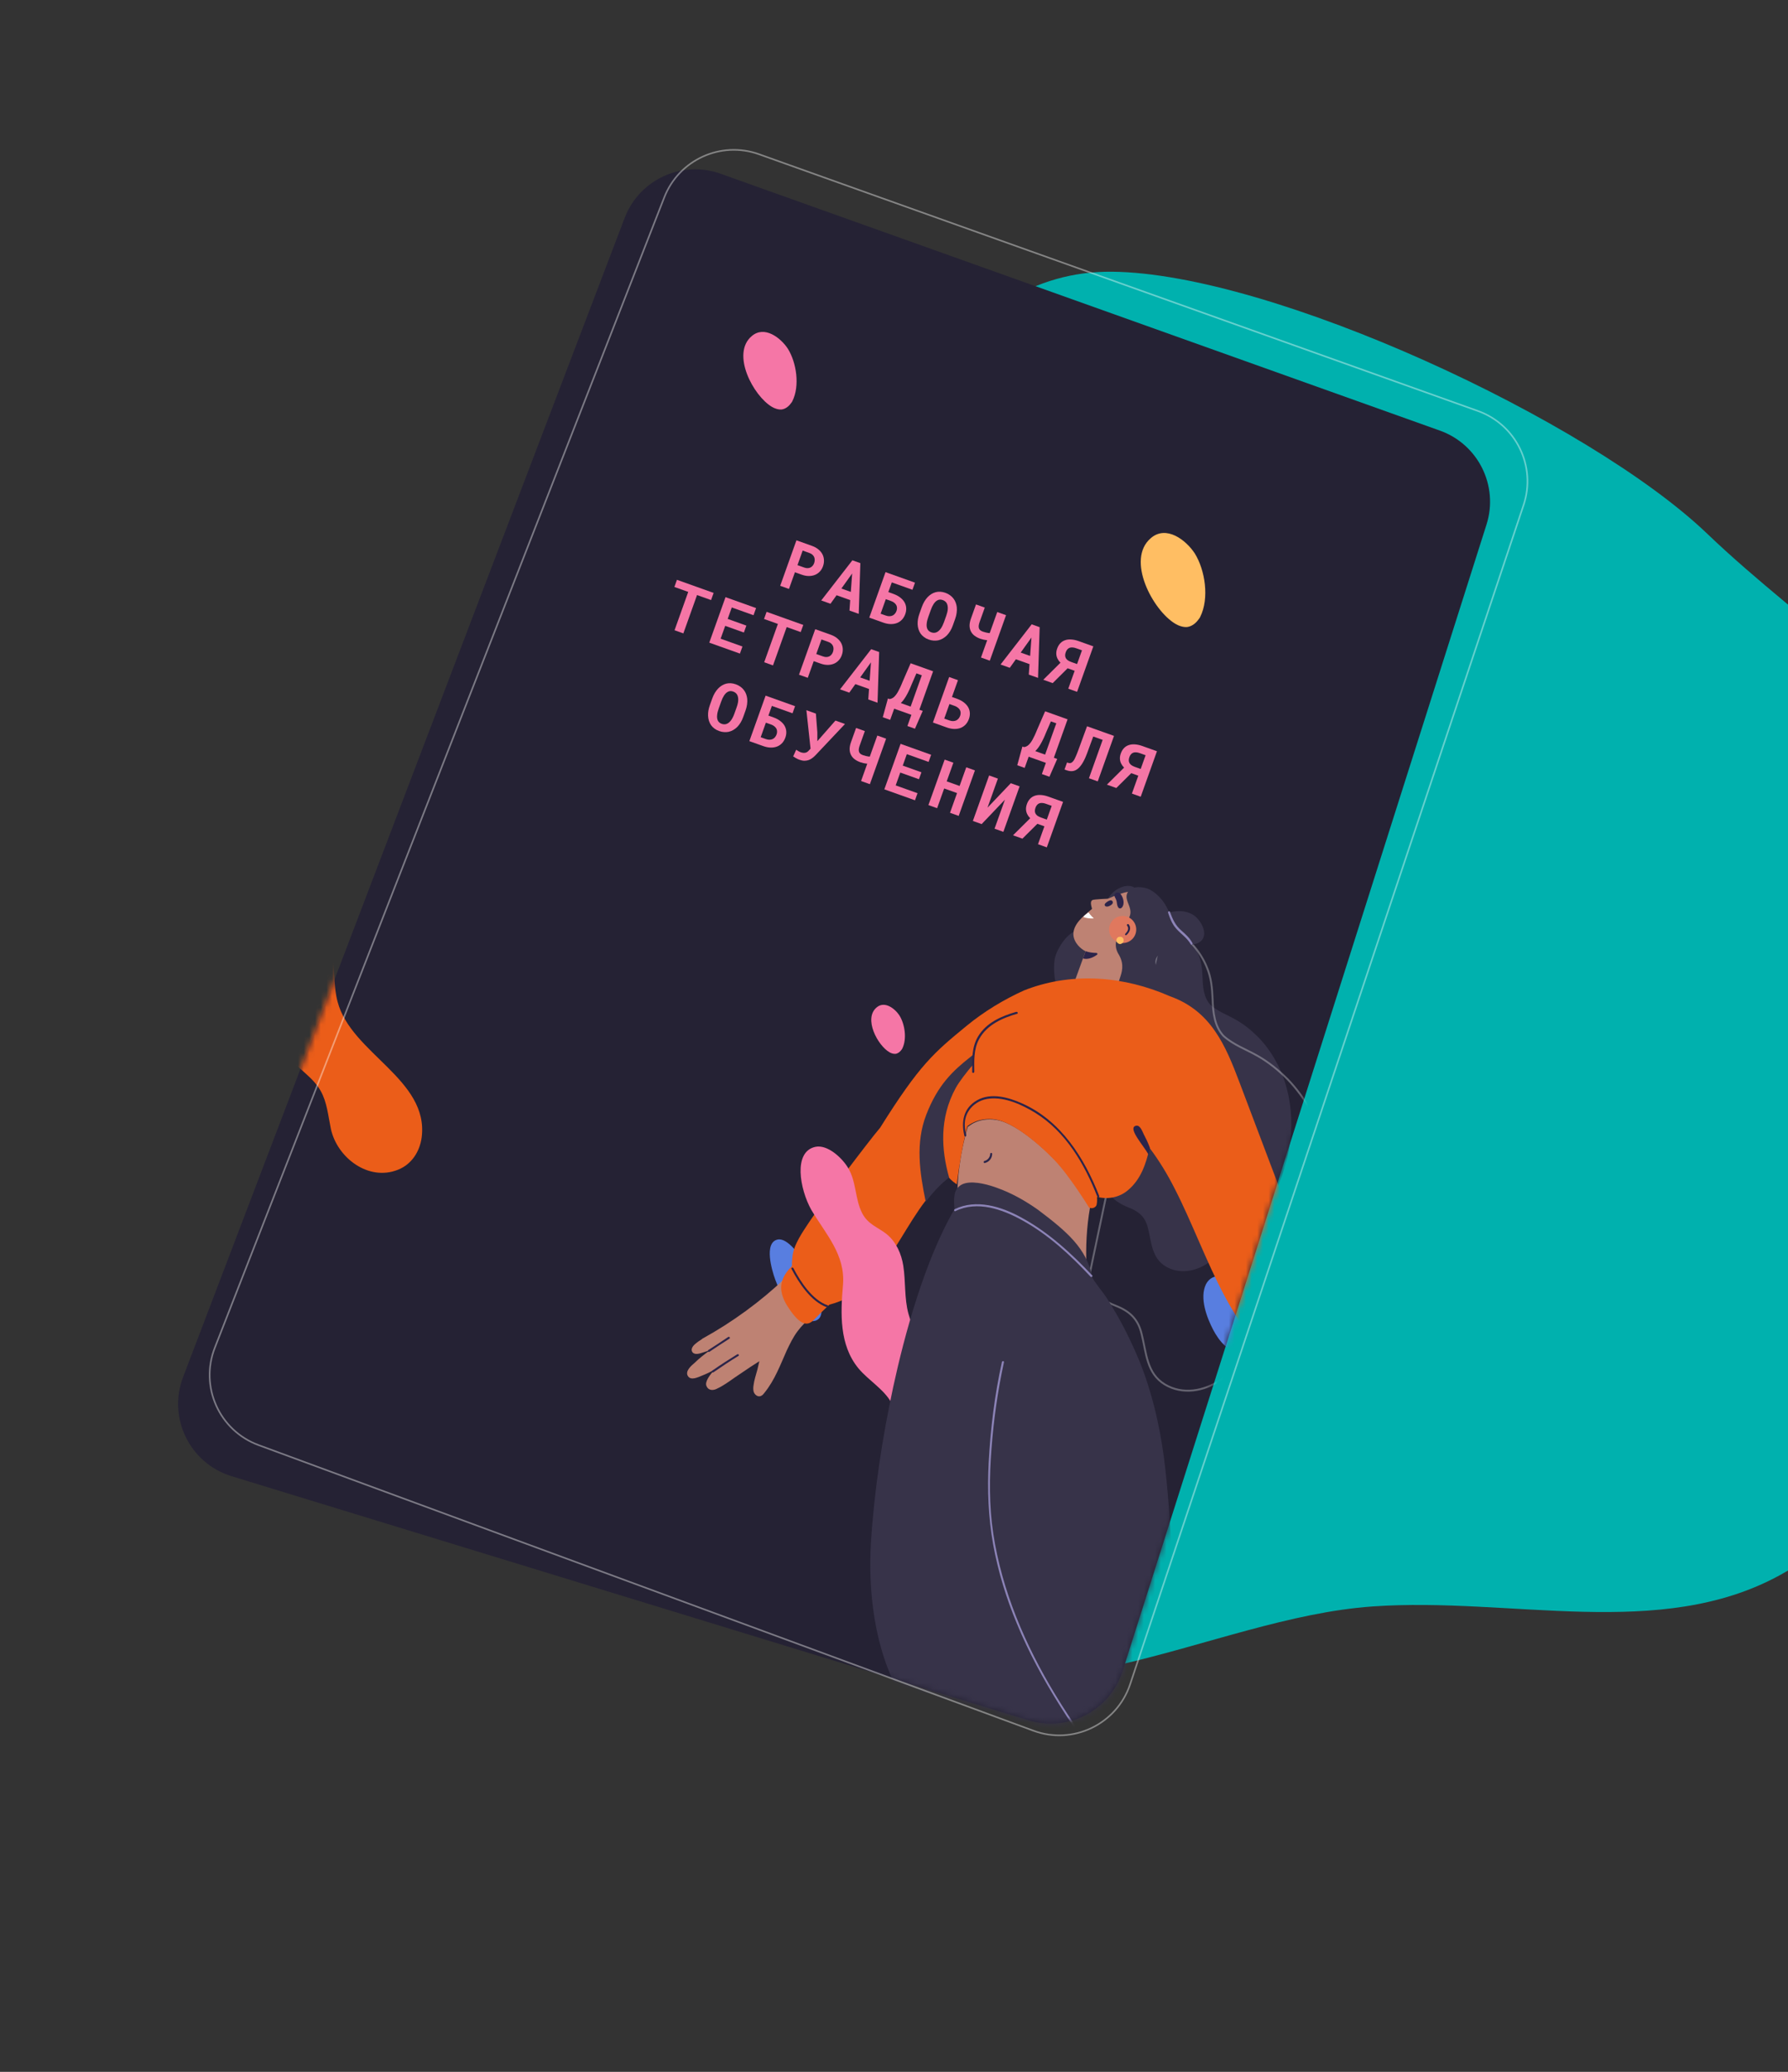 <svg width="315" height="365" viewBox="0 0 315 365" fill="none" xmlns="http://www.w3.org/2000/svg">
<rect x="0" y="0" width="315" height="365" fill="#333333" stroke="none"/>
<path fill-rule="evenodd" clip-rule="evenodd" d="M300.781 94.036C279.93 74.062 224.095 48.141 195.931 47.868C167.59 47.593 156.331 79.3 134.524 96.09C114.409 111.577 124.514 107.799 115.662 131.731C106.815 155.652 130.671 180.283 137.468 205.708C144.993 233.856 133.744 270.821 157.564 288.469C181.415 306.14 213.037 285.028 241.801 283.007C266.334 281.283 292.406 289.072 313.541 277.509C335.769 265.347 351.804 243.665 358.554 219.128C365.167 195.088 360.783 168.656 349.943 145.184C339.871 123.376 318.291 110.81 300.781 94.036Z" fill="#00B1AE"/>
<path d="M110.048 38.394C112.624 31.631 120.134 28.17 126.949 30.604L253.681 75.863C260.425 78.271 264.051 85.586 261.884 92.412L197.78 294.367C195.574 301.318 188.182 305.196 181.209 303.06L40.787 260.054C33.43 257.801 29.514 249.793 32.254 242.603L110.048 38.394Z" fill="#252234"/>
<mask id="mask0_3759_1724" style="mask-type:alpha" maskUnits="userSpaceOnUse" x="31" y="29" width="232" height="275">
<path d="M110.048 38.393C112.624 31.631 120.134 28.169 126.949 30.603L253.681 75.862C260.425 78.271 264.051 85.586 261.885 92.411L197.78 294.367C195.574 301.317 188.182 305.195 181.209 303.06L40.788 260.053C33.43 257.8 29.515 249.793 32.254 242.602L110.048 38.393Z" fill="#252234"/>
</mask>
<g mask="url(#mask0_3759_1724)">
<path d="M137.017 218.363C140.315 217.7 146.479 230.08 144.281 232.299C143.521 233.026 142.479 232.756 141.666 232.298C139.263 230.841 137.489 227.969 136.56 225.377C136.017 223.876 134.505 218.892 137.017 218.363Z" fill="#587EE0"/>
<path d="M217.671 226.135C219.841 228.236 220.835 231.436 220.705 234.406C220.814 235.748 220.446 237.045 219.038 237.726C216.674 238.886 214.682 236.074 213.74 234.284C212.6 232.107 211.296 228.657 212.459 226.239C213.614 224.042 216.201 224.715 217.671 226.135Z" fill="#587EE0"/>
<path d="M236.003 241.114C236.53 240.745 237.877 239.786 238.969 238.791C242.715 243.937 244.547 247.017 248.503 253.871C249.268 255.176 250.434 257.602 251.03 259.396C251.295 260.123 251.021 260.813 250.523 260.865C250.06 260.944 249.647 260.61 249.304 260.331C249.467 260.692 249.63 261.052 249.794 261.413C250.243 262.404 250.893 263.5 251.156 264.511C251.371 265.369 250.399 266.006 249.607 265.648C249.145 265.444 248.733 265.11 248.32 264.775C248.42 265.426 248.498 266.173 248.129 266.557C247.147 267.698 245.303 265.405 244.762 264.738C242.673 261.905 240.931 258.783 239.404 255.608C239.011 257.568 238.712 259.833 238.22 261.143C238.149 261.37 238.017 261.604 237.781 261.755C235.531 263.406 234.895 254.003 234.84 252.876C234.785 251.749 234.64 250.663 234.371 249.59C233.832 247.444 233.073 245.29 232.562 243.11C233.83 242.6 234.92 241.888 236.003 241.114Z" fill="#BE8273"/>
<path d="M122.396 236.839C122.799 236.483 123.209 236.188 123.653 235.921C123.681 235.887 123.681 235.887 123.709 235.853C129.063 232.903 133.973 229.307 138.41 225.1C138.466 225.031 138.59 225.018 138.687 225.04C138.777 224.999 138.839 224.992 138.97 225.041C141.268 226.563 141.331 229.577 143.046 231.537C143.074 231.502 143.136 231.496 143.164 231.462C143.4 231.311 143.722 231.686 143.424 231.843C143.396 231.878 143.334 231.884 143.306 231.919C143.326 232.105 143.096 232.318 142.952 232.144C141.981 232.781 141.215 233.584 140.525 234.506C139.723 235.565 139.155 236.756 138.588 237.948C138.027 239.202 137.528 240.45 136.932 241.676C136.287 243.033 135.567 244.272 134.62 245.441C134.48 245.613 134.341 245.785 134.161 245.867C133.571 246.243 132.918 245.713 132.763 245.132C132.696 244.793 132.691 244.447 132.749 244.095C132.866 243.107 133.183 242.225 133.431 241.287C133.538 240.804 133.673 240.286 133.779 239.803C132.718 240.48 131.656 241.157 130.6 241.897C129.185 242.8 127.767 243.986 126.235 244.681C125.576 245.001 124.754 244.961 124.449 244.144C124.15 243.388 125.091 242.158 125.912 241.285C125.198 241.675 124.449 242.036 123.694 242.335C123.028 242.593 121.718 243.296 121.184 242.408C120.651 241.52 121.839 240.547 122.388 240.08C123.216 239.27 124.147 238.544 125.084 237.88C124.627 238.022 124.198 238.13 123.866 238.259C123.318 238.442 122.439 238.754 122.007 238.233C121.644 237.767 121.993 237.196 122.396 236.839Z" fill="#BE8273"/>
<path d="M205.445 162.385C205.61 162.462 205.741 162.511 205.907 162.588C206.153 161.933 206.335 161.568 206.307 161.603C206.333 161.852 206.31 162.232 206.237 162.743C208.434 163.897 210.17 165.761 211.102 168.055C211.687 169.441 211.802 170.844 211.862 172.317C211.913 174.01 212.101 175.815 213.268 177.046C214.553 178.202 216.283 178.807 217.756 179.66C219.195 180.485 220.501 181.544 221.696 182.741C226.638 187.888 228.323 195.293 227.13 202.245C226.563 205.544 225.415 208.716 223.868 211.677C223.053 215.915 219.679 219.162 215.473 219.852C214.761 220.871 213.884 221.812 212.795 222.523C210.622 224.008 207.75 224.528 205.368 223.11C202.884 221.608 202.881 218.871 202.241 216.358C201.791 214.455 200.712 213.466 198.941 212.77C197.465 212.201 196.22 211.418 195.178 210.175C192.633 207.2 192.149 203.161 191.787 199.392C191.761 199.143 202.949 169.818 205.662 162.96C205.497 162.883 205.332 162.806 205.201 162.756C204.973 162.686 205.149 162.259 205.445 162.385Z" fill="#373349"/>
<path opacity="0.3" d="M191.491 226.725C188.082 222.742 187.43 217.335 186.942 212.29C186.907 211.957 201.864 172.715 205.491 163.537L205.49 163.537C205.269 163.434 205.048 163.331 204.872 163.265L191.491 226.725ZM206.171 162.59C206.11 162.741 206.044 162.911 205.973 163.099L205.91 163.267L205.747 163.191C205.639 163.141 205.543 163.099 205.443 163.057L205.442 163.056C205.344 163.015 205.244 162.972 205.132 162.92C205.073 162.895 205.032 162.901 205.003 162.913C204.97 162.927 204.94 162.956 204.92 162.994C204.899 163.034 204.897 163.068 204.901 163.086C204.903 163.096 204.905 163.101 204.922 163.106L204.922 163.106L204.931 163.109C205.112 163.177 205.338 163.283 205.555 163.384L205.561 163.387L205.703 163.453L205.645 163.599C203.832 168.186 199.187 180.29 194.999 191.29C192.905 196.789 190.925 202.012 189.471 205.881C188.745 207.816 188.149 209.411 187.737 210.533C187.53 211.095 187.37 211.537 187.262 211.844C187.208 211.997 187.167 212.116 187.14 212.198C187.135 212.214 187.131 212.229 187.126 212.242C187.12 212.262 187.115 212.278 187.112 212.291C187.111 212.293 187.111 212.295 187.11 212.297C187.598 217.342 188.253 222.685 191.617 226.617L191.618 226.618C192.993 228.258 194.636 229.291 196.591 230.047L196.592 230.048C197.792 230.519 198.769 231.095 199.525 231.884C200.281 232.674 200.806 233.67 201.114 234.967C201.287 235.644 201.425 236.334 201.562 237.014C201.596 237.184 201.63 237.354 201.665 237.522C201.838 238.37 202.021 239.198 202.281 239.981C202.797 241.545 203.611 242.925 205.23 243.904C208.349 245.762 212.121 245.092 214.993 243.13L214.993 243.13L214.996 243.128C216.432 242.191 217.591 240.949 218.534 239.6L218.574 239.542L218.643 239.531C224.206 238.62 228.665 234.33 229.74 228.728L229.745 228.704L229.756 228.682C231.818 224.733 233.345 220.505 234.1 216.108C235.684 206.848 233.43 196.991 226.854 190.143C225.262 188.549 223.524 187.141 221.613 186.044L221.612 186.044C220.971 185.673 220.298 185.339 219.616 185C219.252 184.82 218.885 184.638 218.519 184.448C217.474 183.907 216.45 183.309 215.573 182.521L215.573 182.521L215.564 182.512C213.953 180.813 213.701 178.335 213.632 176.072C213.551 174.104 213.396 172.251 212.624 170.426L212.624 170.424C211.39 167.391 209.092 164.924 206.183 163.394L206.079 163.34L206.096 163.224C206.129 162.99 206.154 162.779 206.171 162.59ZM187.107 212.31C187.106 212.314 187.106 212.313 187.107 212.309L187.107 212.31Z" stroke="white" stroke-width="0.332"/>
<path d="M189.116 164.184C189.983 163.748 190.91 163.588 191.859 163.332C192.53 163.136 193.354 162.892 193.828 162.308C194.274 161.758 194.32 160.998 194.408 160.328C194.752 158.499 195.903 156.869 197.724 156.238C198.722 155.851 200.538 156.07 200.177 157.429C200.308 157.479 200.349 157.569 200.271 157.734C197.859 162.044 196.315 166.547 195.24 171.315C194.657 173.861 193.515 180.398 189.486 178.271C186.228 176.598 185.428 172.246 185.773 169.221C185.949 167.598 187.563 164.976 189.116 164.184Z" fill="#373349"/>
<path d="M191.433 167.088L189.209 173.204C189.209 173.204 191.899 173.961 197.254 174.031L199.258 168.82L191.433 167.088Z" fill="#BE8273"/>
<path d="M205.212 166.184C206.22 165.292 207.289 162.57 205.46 160.118C203.843 157.896 200.994 156.212 197.502 157.426C193.977 158.612 193.066 159.525 191.189 161.136C189.716 162.391 188.329 164.172 189.601 166.116C191.059 168.323 193.961 168.397 195.695 168.436C197.429 168.475 201.444 169.566 205.212 166.184Z" fill="#BE8273"/>
<path d="M198.728 157.109C199.488 155.96 201.408 156.263 202.194 156.558C203.407 157.029 204.567 158.198 205.285 159.35C205.859 160.328 206.281 161.354 206.64 162.386C206.987 163.293 207.153 164.283 206.967 165.215C206.738 166.339 206.044 166.915 205.128 167.483C204.33 167.975 203.476 168.536 203.558 169.629C203.623 170.251 203.903 170.82 204.065 171.463C204.22 172.045 204.278 172.605 204.109 173.095C204.116 173.157 204.088 173.191 204.06 173.226C203.983 173.391 203.878 173.591 203.738 173.763C203.683 173.831 203.593 173.872 203.496 173.851C202.098 175.224 199.988 175.507 198.343 174.515C195.17 173.651 199.087 171.7 197.154 168.253C195.847 166.281 196.856 164.194 199.03 163.621C199.091 162.702 197.589 163.079 198.278 162.441C200.544 160.348 197.611 158.767 198.728 157.109Z" fill="#373349"/>
<path d="M195.236 158.323C195.236 158.323 192.886 158.411 192.491 158.547C192.103 158.744 192.114 159.152 192.418 160.253C192.756 161.382 195.236 158.323 195.236 158.323Z" fill="#BE8273"/>
<path d="M204.611 301.115C207.485 301.223 209.41 300.676 210.206 300.467C211.076 300.66 213.233 300.529 217.472 300.149C217.845 300.11 218.246 300.037 218.682 299.991C219.683 301.145 220.567 302.374 221.214 303.754C222.217 305.82 222.73 308.629 221.865 310.89C219.679 310.143 217.948 310.733 213.706 310.483C213.595 310.621 212.587 309.405 212.505 309.225C212.471 309.197 209.487 304.727 207.299 303.351C206.087 302.596 204.854 301.938 203.823 301.102C204.107 301.104 204.362 301.141 204.611 301.115Z" fill="#E0785E"/>
<path d="M213.858 311.632C213.858 311.632 217.78 312.134 218.036 310.975C218.69 308.201 215.908 301.445 213.265 299.928C212.197 299.347 207.878 299.263 207.878 299.263L213.858 311.632Z" fill="#373349"/>
<path d="M170.583 198.492C170.583 198.492 172.294 196.803 175.491 197.287C178.653 197.743 183.209 201.609 185.927 204.439C188.611 207.242 192.023 212.8 192.023 212.8C191.433 216.197 191.259 219.644 191.408 223.183C187.883 220.154 183.622 217.61 179.524 215.427C176.191 213.636 172.478 211.821 168.634 212.065C168.589 207.414 169.213 202.85 170.514 198.436L170.583 198.492Z" fill="#BE8273"/>
<path d="M174.794 203.275C174.782 204.062 174.253 204.715 173.485 204.89C173.27 204.944 173.231 204.57 173.446 204.517C173.999 204.396 174.445 203.846 174.449 203.279C174.457 203.058 174.803 203.054 174.794 203.275Z" fill="#2B244A"/>
<path d="M170.299 180.715C173.371 178.192 176.833 176.1 180.437 174.466C180.618 174.384 180.804 174.365 181.013 174.248C189.16 171.227 198.111 171.991 206.091 175.499C213.344 178.076 215.895 184.133 218.374 190.701C221.288 198.419 222.545 201.717 225.459 209.435C228.977 214.51 233.477 223.855 236.122 229.305C237.124 231.371 237.949 234.148 238.252 236.444C239.043 237.997 239.869 239.578 240.688 241.097C240.77 241.277 240.547 241.552 240.547 241.552C238.891 244.368 236.087 246.139 232.876 246.726C232.814 246.733 232.531 246.731 232.456 246.613C231.489 245.487 230.528 244.423 229.561 243.297C216.717 236.585 213.079 221.329 206.958 209.416C205.69 206.906 204.206 204.45 202.528 202.234C201.908 205.036 200.97 207.808 198.712 209.68C197.211 210.969 195.142 211.342 193.266 210.846C193.296 211.441 193.284 212.228 193.089 212.469C192.727 212.916 192.222 212.906 191.857 212.723C191.857 212.723 188.48 207.193 185.762 204.363C183.078 201.56 178.522 197.694 175.325 197.21C172.198 196.782 170.508 198.374 170.418 198.415C169.573 201.775 169.048 204.881 168.56 208.644C168.388 208.505 167.652 208.078 167.104 207.349C158.949 213.612 156.959 227.096 146.14 229.83C145.451 230.468 144.735 231.141 144.081 231.807C143.594 232.266 143.043 233.016 142.365 233.15C140.891 233.492 139.311 231.015 138.709 230.071C137.881 228.773 137.304 227.166 137.805 225.635C138.109 224.628 138.778 223.803 139.515 223.034C139.498 222.564 139.528 222.246 139.602 221.452C139.81 219.228 141.435 217.014 142.601 215.225C144.256 212.692 153.096 200.947 155.06 198.666C162.017 187.558 164.504 185.473 170.299 180.715Z" fill="#EB5D19"/>
<path d="M145.653 230.289C142.875 229.29 140.74 226.021 139.444 223.545C139.327 223.337 139.66 223.208 139.776 223.416C141.032 225.801 143.098 229.015 145.808 229.959C146.035 230.029 145.881 230.36 145.653 230.289Z" fill="#2B244A"/>
<path d="M143.65 202.038C145.789 201.586 148.354 203.986 149.382 205.702C150.899 208.17 150.602 211.234 151.904 213.75C152.923 215.705 154.608 216.164 156.189 217.4C157.895 218.789 158.802 220.888 159.134 222.972C159.577 225.785 159.293 228.71 160.052 231.469C162.42 240.514 176.158 245.125 174.855 255.345C174.513 257.857 173.088 260.08 170.675 261.041C165.44 263.119 159.96 258.889 158.861 253.848C158.381 251.551 158.194 249.143 157.053 247.134C155.675 244.681 153.033 243.215 151.233 241.058C147.838 236.932 148.082 231.374 148.511 226.383C148.963 221.014 145.473 217.427 142.9 213.086C140.916 209.491 139.687 202.891 143.65 202.038Z" fill="#F576A6"/>
<path d="M43.083 147.074C45.222 146.621 47.787 149.021 48.815 150.738C50.333 153.205 50.035 156.269 51.337 158.786C52.356 160.741 54.041 161.2 55.621 162.436C57.328 163.825 58.235 165.923 58.567 168.008C59.01 170.821 58.726 173.746 59.484 176.505C61.853 185.55 75.591 190.16 74.288 200.381C73.946 202.892 72.521 205.116 70.108 206.076C64.873 208.155 59.393 203.925 58.294 198.883C57.814 196.587 57.627 194.179 56.486 192.17C55.108 189.716 52.467 188.251 50.666 186.093C47.271 181.968 47.516 176.41 47.944 171.419C48.396 166.05 44.906 162.463 42.333 158.122C40.349 154.527 39.12 147.926 43.083 147.074Z" fill="#EB5D19"/>
<path d="M169.902 200.104C169.296 197.619 169.734 195.183 172.141 193.83C174.576 192.443 177.687 193.314 180.064 194.387C186.893 197.418 191.037 203.969 193.66 210.71C193.714 210.925 193.409 211.02 193.328 210.84C191.092 205.096 187.757 199.372 182.409 196.061C180.09 194.636 177.114 193.248 174.313 193.54C173.006 193.677 171.869 194.236 170.998 195.239C169.828 196.683 169.769 198.231 170.234 199.975C170.288 200.19 169.956 200.319 169.902 200.104Z" fill="#2B244A"/>
<path d="M199.955 198.381C200.794 197.979 201.207 199.226 201.486 199.794C201.882 200.571 202.196 201.167 202.59 202.227C202.462 202.807 202.496 202.835 202.334 203.387C201.48 201.84 198.818 198.94 199.955 198.381Z" fill="#2B244A"/>
<path d="M170.02 208.46C171.827 207.989 174.461 208.815 175.771 209.307C178.322 210.236 180.663 211.565 182.871 213.127C187.925 216.941 191.444 219.908 192.412 224.966C192.492 225.43 194.371 227.751 194.781 228.368C195.568 229.576 196.292 230.79 197.023 232.067C198.417 234.564 199.664 237.17 200.759 239.825C202.928 245.229 204.232 250.787 205.023 256.556C206.558 267.941 206.157 279.466 208.654 290.72C209.714 295.454 211.176 300.114 213.213 304.558C214.801 308.01 218.878 315.417 218.878 315.417C220.125 318.024 219.824 321.768 219.084 324.928C218.45 327.889 216.121 333.008 213.645 331.285C206.54 326.207 201.282 320.747 196.173 313.699C190.179 314.136 184.181 313.944 178.331 312.447C170.052 310.292 162.44 305.487 158.247 297.871C154.095 290.345 152.924 280.338 153.429 271.917C154.002 262.639 155.425 253.367 157.371 244.293C159.324 235.28 162.86 222.138 168.165 212.996C168.165 212.996 167.936 211.1 168.268 210.059C168.585 209.177 169.224 208.669 170.02 208.46Z" fill="#373349"/>
<path d="M216.629 311.657C214.436 307.828 212.693 303.794 211.041 299.719C210.925 299.511 211.292 299.41 211.373 299.59C213.054 303.631 214.762 307.636 216.955 311.466C217.037 311.646 216.773 311.831 216.629 311.657Z" fill="#8D84B8"/>
<path d="M207.171 160.537C208.229 160.426 209.32 160.627 210.194 161.165C211.57 161.997 213.189 164.848 211.267 166.024C209.845 166.864 208.108 166.196 206.92 165.062C206.389 164.803 205.853 164.481 205.427 164.022C204.864 163.452 204.076 162.528 204.523 161.694C204.999 160.827 206.362 160.621 207.171 160.537Z" fill="#373349"/>
<path d="M196.28 165.607C195.255 164.776 195.098 163.271 195.929 162.246C196.76 161.221 198.265 161.064 199.29 161.895C200.315 162.726 200.472 164.231 199.641 165.256C198.81 166.281 197.305 166.438 196.28 165.607Z" fill="#E0785E"/>
<path d="M198.271 164.486C198.64 164.102 198.962 163.565 198.564 163.072C198.42 162.898 198.712 162.679 198.856 162.852C199.329 163.464 199.027 164.187 198.54 164.647C198.345 164.888 198.07 164.665 198.271 164.486Z" fill="#2B244A"/>
<path d="M217.506 300.177C218.937 300.027 221.354 299.366 222.865 299.68C224.342 299.966 225.337 301.058 226.076 302.113C228.583 305.626 230.61 309.379 232.756 313.056C233.44 314.18 234.13 315.366 234.198 316.617C234.313 318.021 233.174 318.863 231.553 318.403C230.449 318.078 229.618 317.347 228.793 316.678C227.831 315.898 224.214 311.997 223.085 311.423C221.818 310.737 220.789 310.53 219.594 310.529C219.745 309.569 220.324 308.785 221.156 308.321C220.409 305.379 219.176 302.613 217.506 300.177Z" fill="#F5E3D9"/>
<path d="M170.996 186.179C171.371 185.857 171.371 185.857 171.691 185.603C171.408 186.514 171.643 186.646 171.478 187.482C170.273 188.897 168.998 190.541 168.389 191.642C165.43 197.048 165.856 202.634 167.207 207.433C165.665 208.632 164.307 210.095 163.094 211.732C162.016 206.528 161.255 201.353 163.189 196.369C165.22 191.124 167.856 188.646 170.996 186.179Z" fill="#373349"/>
<path d="M179.201 178.59C176.604 179.333 173.866 180.531 172.495 183.065C171.516 184.835 171.634 186.867 171.649 188.816C171.64 189.038 171.301 189.104 171.275 188.855C171.269 186.685 171.166 184.494 172.319 182.58C173.765 180.164 176.413 179.007 179.009 178.264C179.286 178.204 179.415 178.536 179.201 178.59Z" fill="#2B244A"/>
<path d="M238.362 236.59C235.986 239.449 233.301 242.057 229.755 243.34C229.54 243.394 229.411 243.061 229.625 243.007C233.11 241.731 235.767 239.157 238.052 236.339C238.226 236.195 238.501 236.418 238.362 236.59Z" fill="#2B244A"/>
<path d="M248.052 264.615C247.071 262.452 246.062 260.324 244.963 258.236C244.847 258.028 245.18 257.899 245.296 258.107C246.367 260.229 247.438 262.351 248.384 264.486C248.5 264.694 248.168 264.823 248.052 264.615Z" fill="#2B244A"/>
<path d="M249.218 260.718C248.364 259.171 247.538 257.59 246.685 256.043C246.568 255.835 246.86 255.616 246.976 255.824C247.83 257.371 248.656 258.952 249.509 260.499C249.625 260.707 249.334 260.926 249.218 260.718Z" fill="#2B244A"/>
<path d="M130.095 238.867C128.617 239.776 127.145 240.748 125.708 241.747C125.535 241.891 125.315 241.6 125.489 241.456C126.926 240.456 128.37 239.519 129.848 238.61C130.084 238.459 130.303 238.751 130.095 238.867Z" fill="#2B244A"/>
<path d="M128.519 235.822C127.339 236.575 126.131 237.361 124.986 238.142C124.777 238.258 124.593 237.994 124.766 237.85C125.946 237.098 127.154 236.311 128.299 235.531C128.507 235.415 128.699 235.741 128.519 235.822Z" fill="#2B244A"/>
<path d="M195.945 313.628C189.45 305.057 183.29 296.074 179.161 286.06C177.277 281.57 175.843 276.875 174.962 272.059C174.116 267.271 173.927 262.446 174.18 257.638C174.502 251.69 175.233 245.73 176.515 239.934C176.586 239.706 176.938 239.764 176.867 239.991C175.784 244.981 175.059 250.09 174.68 255.194C174.287 260.175 174.241 265.15 174.982 270.138C176.511 280.265 180.622 289.809 185.907 298.537C189.059 303.714 192.564 308.664 196.209 313.443C196.381 313.582 196.089 313.802 195.945 313.628Z" fill="#8D84B8"/>
<path d="M192.122 224.902C188.547 221.091 184.714 217.528 180.108 214.989C176.568 213.03 172.19 211.474 168.329 213.356C168.12 213.472 167.991 213.139 168.199 213.023C171.971 211.182 176.392 212.545 179.862 214.448C184.697 217.058 188.701 220.761 192.448 224.711C192.558 224.857 192.266 225.076 192.122 224.902Z" fill="#8D84B8"/>
<path d="M232.785 318.149C233.916 316.332 231.795 314.099 230.858 312.656C229.962 311.302 229.093 309.914 228.197 308.561C226.363 305.764 224.558 302.932 222.724 300.135C222.608 299.927 222.872 299.742 223.016 299.916C225.266 303.393 227.51 306.808 229.761 310.285C230.815 311.937 232.02 313.541 232.956 315.268C233.502 316.281 233.709 317.36 233.06 318.372C232.955 318.571 232.68 318.348 232.785 318.149Z" fill="#2B244A"/>
<path d="M223.769 302.008C223.097 302.204 222.264 301.756 221.699 301.469C220.997 301.071 220.475 300.591 220.12 299.904C220.004 299.696 220.337 299.567 220.453 299.775C220.732 300.343 221.186 300.768 221.723 301.089C222.191 301.355 223.093 301.859 223.64 301.676C223.855 301.622 223.984 301.954 223.769 302.008Z" fill="#2B244A"/>
<path d="M193.278 168.185C192.549 168.733 191.579 169.086 190.8 168.853L191.264 167.578C191.885 167.796 192.52 167.856 193.183 167.881C193.342 167.896 193.396 168.11 193.278 168.185Z" fill="#2B244A"/>
<path d="M196.522 157.371C196 157.803 196.668 158.173 196.753 158.982C196.831 159.729 197.063 160.146 197.458 160.01C197.881 159.84 198.142 159.026 197.761 158.091C197.386 157.218 196.931 157.076 196.522 157.371Z" fill="#2B244A"/>
<path d="M195.973 158.749C196.302 159.187 195.587 159.576 195.283 159.671C195.068 159.724 194.819 159.75 194.675 159.577C194.456 159.285 194.866 158.991 195.102 158.84C195.338 158.69 195.754 158.457 195.973 158.749Z" fill="#2B244A"/>
<path d="M191.251 161.13C191.425 160.986 191.599 160.842 191.745 160.733C191.964 161.024 192.252 161.372 192.705 161.796C191.986 161.84 191.379 161.746 190.855 161.549C190.96 161.349 191.105 161.24 191.251 161.13Z" fill="white"/>
<path d="M196.842 165.265C196.619 165.54 196.658 165.913 196.933 166.136C197.208 166.359 197.582 166.32 197.805 166.045C198.027 165.77 197.989 165.397 197.714 165.174C197.473 164.979 197.065 164.99 196.842 165.265Z" fill="#FFBE63"/>
<path d="M196.842 165.265C196.619 165.54 196.658 165.913 196.933 166.136C197.208 166.359 197.582 166.32 197.805 166.045C198.027 165.77 197.989 165.397 197.714 165.174C197.473 164.979 197.065 164.99 196.842 165.265Z" fill="#FFBE63"/>
<path d="M209.793 166.366C209.103 165.18 208.063 164.565 207.206 163.585C206.492 162.779 206.105 161.781 205.78 160.777C205.726 160.562 206.059 160.433 206.113 160.648C206.595 161.95 207.051 163.003 208.123 163.93C208.92 164.633 209.579 165.225 210.084 166.147C210.201 166.355 209.937 166.54 209.793 166.366Z" fill="#8D84B8"/>
<path d="M237.876 273.616C238.777 273.207 239.838 273.726 240.414 274.421C242.066 276.387 242.17 279.491 242.611 281.899C242.831 283.103 242.532 285.368 240.705 284.74C239.498 284.332 238.784 282.613 238.266 281.566C237.515 280.103 236.966 278.461 236.729 276.787C236.584 275.701 236.677 274.182 237.876 273.616Z" fill="#F576A6"/>
<path d="M158.807 184.954C158.547 185.322 158.182 185.596 157.769 185.654C157.414 185.69 156.992 185.551 156.686 185.366C154.611 184.153 152.101 179.452 154.43 177.485C155.841 176.272 157.646 177.657 158.455 178.888C159.416 180.43 159.81 183.027 158.956 184.729C158.938 184.77 158.902 184.851 158.807 184.954Z" fill="#F576A6"/>
<path d="M139.358 71.028C138.946 71.611 138.37 72.044 137.716 72.136C137.154 72.193 136.486 71.972 136.003 71.681C132.72 69.761 128.75 62.325 132.433 59.213C134.665 57.295 137.522 59.485 138.8 61.433C140.32 63.871 140.944 67.98 139.593 70.673C139.564 70.737 139.507 70.865 139.358 71.028Z" fill="#F576A6"/>
<path d="M211.156 109.116C210.656 109.822 209.958 110.347 209.165 110.459C208.484 110.528 207.674 110.26 207.089 109.907C203.108 107.579 198.295 98.563 202.76 94.791C205.467 92.465 208.93 95.121 210.48 97.482C212.323 100.439 213.079 105.42 211.441 108.685C211.406 108.762 211.337 108.917 211.156 109.116Z" fill="#FFBE63"/>
</g>
<path d="M268.421 88.954C270.687 82.163 267.107 74.807 260.365 72.399L133.708 27.167C127.007 24.774 119.618 28.142 117.028 34.769L37.84 237.444C35.16 244.305 38.634 252.03 45.545 254.578L182.069 304.899C189.037 307.468 196.749 303.764 199.1 296.718L268.421 88.954Z" stroke="white" stroke-opacity="0.4" stroke-width="0.285"/>
<path d="M140.046 100.814L141.24 101.241C141.677 101.396 142.094 101.475 142.491 101.476C142.887 101.477 143.251 101.41 143.58 101.275C143.905 101.143 144.187 100.948 144.428 100.691C144.673 100.435 144.859 100.127 144.988 99.767C145.125 99.382 145.182 99.007 145.159 98.643C145.14 98.281 145.048 97.942 144.883 97.626C144.714 97.313 144.475 97.031 144.167 96.781C143.861 96.527 143.489 96.322 143.053 96.166L140.312 95.187L137.45 103.201L138.996 103.753L140.046 100.814ZM140.494 99.559L141.41 96.994L142.605 97.421C142.825 97.499 143.003 97.602 143.14 97.73C143.276 97.857 143.378 98.001 143.445 98.161C143.508 98.32 143.536 98.49 143.53 98.67C143.527 98.851 143.493 99.035 143.426 99.222C143.368 99.383 143.285 99.53 143.176 99.66C143.072 99.789 142.947 99.891 142.8 99.967C142.649 100.041 142.481 100.083 142.296 100.091C142.111 100.099 141.909 100.064 141.689 99.986L140.494 99.559Z" fill="#F576A6"/>
<path d="M149.787 105.72L149.657 107.56L151.286 108.142L151.572 99.208L150.169 98.707L144.681 105.783L146.31 106.365L147.381 104.861L149.787 105.72ZM148.231 103.681L150.127 101.032L149.893 104.275L148.231 103.681Z" fill="#F576A6"/>
<path d="M160.75 103.901L161.198 102.646L156.007 100.792L153.145 108.806L155.6 109.683C156.063 109.848 156.499 109.934 156.911 109.94C157.326 109.948 157.702 109.885 158.039 109.753C158.372 109.62 158.662 109.421 158.909 109.158C159.158 108.891 159.35 108.567 159.486 108.185C159.62 107.811 159.674 107.445 159.648 107.088C159.623 106.732 159.522 106.4 159.346 106.093C159.167 105.785 158.912 105.506 158.584 105.256C158.26 105.004 157.867 104.795 157.405 104.63L156.502 104.308L157.111 102.601L160.75 103.901ZM156.058 105.552L156.96 105.874C157.203 105.96 157.4 106.068 157.553 106.197C157.71 106.324 157.83 106.464 157.912 106.617C157.988 106.773 158.027 106.936 158.029 107.106C158.034 107.277 158.005 107.449 157.944 107.622C157.88 107.801 157.789 107.961 157.673 108.102C157.56 108.244 157.423 108.354 157.263 108.433C157.098 108.511 156.914 108.553 156.709 108.558C156.508 108.565 156.287 108.525 156.044 108.439L155.142 108.117L156.058 105.552Z" fill="#F576A6"/>
<path d="M167.856 110.206L168.272 109.039C168.402 108.675 168.49 108.32 168.535 107.972C168.585 107.626 168.594 107.294 168.562 106.976C168.53 106.696 168.467 106.427 168.372 106.17C168.281 105.914 168.153 105.678 167.986 105.461C167.822 105.237 167.618 105.038 167.374 104.864C167.135 104.687 166.861 104.544 166.553 104.434C166.248 104.325 165.952 104.263 165.664 104.247C165.376 104.231 165.102 104.257 164.842 104.326C164.576 104.396 164.325 104.505 164.086 104.652C163.851 104.799 163.632 104.98 163.427 105.192C163.214 105.418 163.02 105.678 162.845 105.971C162.674 106.266 162.525 106.589 162.399 106.941L161.983 108.108C161.865 108.438 161.778 108.761 161.724 109.077C161.673 109.394 161.653 109.697 161.665 109.987C161.681 110.303 161.734 110.601 161.824 110.881C161.915 111.158 162.04 111.412 162.198 111.642C162.362 111.866 162.562 112.066 162.797 112.241C163.032 112.416 163.306 112.559 163.618 112.67C163.911 112.775 164.198 112.836 164.477 112.853C164.759 112.875 165.029 112.86 165.288 112.807C165.575 112.745 165.85 112.636 166.112 112.481C166.374 112.327 166.615 112.139 166.834 111.92C167.046 111.697 167.238 111.443 167.41 111.157C167.584 110.868 167.732 110.55 167.856 110.206ZM166.708 108.467L166.287 109.645C166.216 109.843 166.137 110.03 166.049 110.206C165.966 110.383 165.876 110.541 165.781 110.681C165.658 110.861 165.525 111.014 165.381 111.14C165.241 111.264 165.091 111.355 164.929 111.413C164.8 111.462 164.664 111.486 164.519 111.484C164.375 111.482 164.226 111.454 164.072 111.399C163.911 111.341 163.774 111.266 163.663 111.172C163.555 111.08 163.467 110.972 163.4 110.848C163.329 110.711 163.281 110.55 163.257 110.363C163.237 110.174 163.242 109.975 163.271 109.766C163.289 109.599 163.323 109.423 163.373 109.238C163.422 109.053 163.482 108.863 163.551 108.668L163.972 107.491C164.045 107.285 164.123 107.091 164.204 106.909C164.29 106.729 164.379 106.566 164.472 106.422C164.593 106.233 164.723 106.077 164.863 105.953C165.006 105.83 165.158 105.74 165.319 105.682C165.436 105.645 165.558 105.628 165.685 105.632C165.815 105.637 165.952 105.665 166.095 105.717C166.245 105.77 166.374 105.839 166.481 105.923C166.591 106.007 166.683 106.104 166.756 106.213C166.845 106.357 166.907 106.524 166.943 106.714C166.979 106.901 166.99 107.104 166.974 107.321C166.962 107.495 166.931 107.679 166.883 107.872C166.839 108.064 166.781 108.262 166.708 108.467Z" fill="#F576A6"/>
<path d="M177.24 108.375L175.688 107.821L174.361 111.536C174.148 111.518 173.931 111.484 173.709 111.433C173.492 111.381 173.312 111.329 173.169 111.278C172.989 111.213 172.84 111.138 172.723 111.05C172.606 110.959 172.523 110.844 172.473 110.706C172.422 110.572 172.405 110.409 172.424 110.217C172.447 110.027 172.506 109.798 172.601 109.53L173.492 107.036L171.945 106.484L171.055 108.977C170.891 109.436 170.81 109.854 170.812 110.231C170.819 110.606 170.898 110.94 171.049 111.234C171.197 111.527 171.412 111.782 171.695 111.999C171.982 112.213 172.324 112.391 172.721 112.533C172.856 112.581 173.035 112.63 173.257 112.681C173.484 112.729 173.704 112.762 173.917 112.78L172.826 115.835L174.378 116.389L177.24 108.375Z" fill="#F576A6"/>
<path d="M181.376 117.001L181.246 118.842L182.876 119.424L183.162 110.49L181.758 109.988L176.271 117.065L177.9 117.647L178.971 116.142L181.376 117.001ZM179.82 114.963L181.716 112.313L181.483 115.556L179.82 114.963Z" fill="#F576A6"/>
<path d="M188.202 121.326L189.755 121.88L192.617 113.866L190.03 112.942C189.578 112.781 189.153 112.687 188.753 112.66C188.354 112.629 187.993 112.668 187.669 112.776C187.341 112.882 187.057 113.058 186.816 113.303C186.576 113.548 186.387 113.863 186.249 114.248C186.136 114.564 186.083 114.865 186.088 115.153C186.096 115.441 186.159 115.716 186.277 115.978C186.341 116.112 186.417 116.245 186.507 116.376C186.602 116.505 186.708 116.63 186.826 116.751L183.799 119.753L185.456 120.345L188.09 117.73L189.329 118.172L188.202 121.326ZM187.762 114.894C187.828 114.711 187.912 114.557 188.014 114.432C188.118 114.304 188.242 114.207 188.385 114.142C188.537 114.076 188.712 114.048 188.912 114.057C189.112 114.063 189.336 114.109 189.582 114.197L190.616 114.567L189.751 116.989L188.717 116.619C188.474 116.533 188.273 116.432 188.111 116.316C187.955 116.198 187.837 116.065 187.757 115.917C187.688 115.776 187.652 115.62 187.651 115.45C187.653 115.282 187.69 115.096 187.762 114.894Z" fill="#F576A6"/>
<path d="M125.272 105.713L125.723 104.452L119.261 102.144L118.81 103.405L121.249 104.276L118.837 111.029L120.389 111.584L122.801 104.83L125.272 105.713Z" fill="#F576A6"/>
<path d="M131.054 111.433L131.491 110.211L128.199 109.035L128.921 107.015L132.751 108.384L133.202 107.123L127.818 105.201L124.956 113.215L130.356 115.143L130.802 113.894L126.955 112.52L127.763 110.257L131.054 111.433Z" fill="#F576A6"/>
<path d="M141.067 111.353L141.517 110.093L135.055 107.785L134.605 109.046L137.044 109.916L134.632 116.67L136.184 117.224L138.596 110.471L141.067 111.353Z" fill="#F576A6"/>
<path d="M143.359 116.472L144.553 116.899C144.99 117.055 145.406 117.133 145.803 117.135C146.2 117.136 146.563 117.069 146.893 116.934C147.217 116.802 147.5 116.607 147.741 116.349C147.985 116.093 148.172 115.785 148.3 115.426C148.438 115.041 148.495 114.666 148.472 114.302C148.452 113.939 148.36 113.6 148.196 113.285C148.026 112.972 147.788 112.69 147.48 112.439C147.174 112.185 146.802 111.98 146.365 111.824L143.624 110.845L140.762 118.859L142.309 119.412L143.359 116.472ZM143.807 115.218L144.723 112.653L145.917 113.079C146.137 113.158 146.316 113.261 146.452 113.388C146.589 113.516 146.69 113.659 146.757 113.82C146.82 113.979 146.849 114.148 146.843 114.328C146.84 114.509 146.805 114.693 146.738 114.881C146.681 115.042 146.598 115.188 146.489 115.319C146.385 115.447 146.26 115.549 146.113 115.625C145.962 115.7 145.794 115.741 145.609 115.749C145.424 115.758 145.221 115.723 145.001 115.644L143.807 115.218Z" fill="#F576A6"/>
<path d="M153.099 121.378L152.969 123.219L154.599 123.801L154.885 114.867L153.481 114.365L147.994 121.442L149.623 122.024L150.694 120.519L153.099 121.378ZM151.543 119.34L153.439 116.69L153.206 119.933L151.543 119.34Z" fill="#F576A6"/>
<path d="M161.192 128.377L162.56 125.241L161.971 125.031L164.389 118.261L160.432 116.848L159.04 120.05C158.966 120.234 158.893 120.409 158.822 120.574C158.754 120.74 158.686 120.895 158.618 121.041C158.477 121.342 158.343 121.607 158.216 121.834C158.09 122.062 157.965 122.256 157.842 122.414C157.66 122.656 157.479 122.833 157.298 122.946C157.117 123.06 156.926 123.13 156.726 123.158L156.429 123.052L155.523 126.353L156.827 126.818L157.531 124.848L160.564 125.931L159.86 127.902L161.192 128.377ZM160.592 120.604L161.448 118.625L162.4 118.966L160.43 124.481L158.696 123.862C158.849 123.713 159.002 123.54 159.155 123.343C159.31 123.141 159.465 122.907 159.623 122.641C159.708 122.493 159.796 122.335 159.886 122.164C159.976 121.993 160.066 121.812 160.155 121.621C160.226 121.468 160.297 121.307 160.37 121.139C160.443 120.97 160.517 120.792 160.592 120.604Z" fill="#F576A6"/>
<path d="M167.712 122.787L168.769 119.825L167.217 119.271L164.355 127.285L166.81 128.162C167.272 128.327 167.709 128.413 168.121 128.419C168.536 128.426 168.912 128.364 169.249 128.232C169.582 128.099 169.872 127.9 170.119 127.637C170.368 127.37 170.56 127.045 170.696 126.664C170.83 126.289 170.884 125.924 170.858 125.567C170.833 125.211 170.732 124.879 170.556 124.572C170.376 124.264 170.122 123.985 169.794 123.735C169.47 123.483 169.077 123.274 168.615 123.109L167.712 122.787ZM167.268 124.03L168.17 124.353C168.413 124.439 168.61 124.547 168.762 124.676C168.92 124.803 169.04 124.943 169.121 125.096C169.198 125.252 169.237 125.414 169.239 125.585C169.244 125.756 169.215 125.928 169.154 126.1C169.089 126.28 168.999 126.44 168.883 126.581C168.77 126.723 168.633 126.833 168.473 126.912C168.308 126.99 168.124 127.032 167.919 127.037C167.718 127.044 167.497 127.004 167.254 126.918L166.352 126.595L167.268 124.03Z" fill="#F576A6"/>
<path d="M184.884 136.838L186.253 133.703L185.664 133.492L188.081 126.722L184.124 125.309L182.732 128.511C182.658 128.695 182.585 128.87 182.514 129.035C182.446 129.201 182.378 129.357 182.31 129.502C182.169 129.803 182.035 130.068 181.909 130.296C181.782 130.523 181.657 130.717 181.534 130.875C181.352 131.117 181.171 131.294 180.99 131.407C180.809 131.521 180.618 131.591 180.418 131.619L180.121 131.513L179.215 134.814L180.52 135.28L181.223 133.309L184.256 134.392L183.552 136.363L184.884 136.838ZM184.284 129.065L185.14 127.087L186.092 127.427L184.122 132.942L182.389 132.323C182.541 132.174 182.694 132.001 182.847 131.804C183.002 131.602 183.158 131.368 183.315 131.102C183.401 130.955 183.488 130.796 183.578 130.625C183.668 130.454 183.758 130.273 183.847 130.082C183.918 129.929 183.99 129.769 184.062 129.6C184.135 129.431 184.209 129.253 184.284 129.065Z" fill="#F576A6"/>
<path d="M196.259 129.643L191.509 127.946L189.978 132.129C189.913 132.3 189.851 132.462 189.793 132.615C189.735 132.764 189.679 132.903 189.625 133.033C189.53 133.263 189.44 133.463 189.355 133.631C189.27 133.8 189.187 133.94 189.106 134.051C188.973 134.227 188.828 134.343 188.671 134.399C188.515 134.455 188.347 134.45 188.167 134.386L187.985 134.321L187.541 135.565L187.926 135.703C188.293 135.834 188.639 135.881 188.962 135.843C189.286 135.806 189.594 135.667 189.886 135.428C190.025 135.317 190.161 135.181 190.292 135.021C190.428 134.863 190.559 134.68 190.687 134.473C190.764 134.348 190.841 134.214 190.917 134.071C190.993 133.929 191.068 133.776 191.143 133.612C191.205 133.473 191.268 133.326 191.332 133.17C191.395 133.015 191.46 132.852 191.525 132.681L192.602 129.752L194.259 130.343L191.845 137.102L193.397 137.657L196.259 129.643Z" fill="#F576A6"/>
<path d="M199.412 139.805L200.965 140.359L203.827 132.345L201.24 131.421C200.788 131.26 200.363 131.166 199.963 131.139C199.564 131.108 199.203 131.147 198.879 131.255C198.551 131.361 198.267 131.537 198.026 131.782C197.786 132.027 197.597 132.342 197.459 132.727C197.346 133.043 197.293 133.344 197.298 133.632C197.306 133.92 197.369 134.195 197.487 134.456C197.551 134.591 197.627 134.724 197.717 134.855C197.812 134.984 197.918 135.109 198.036 135.23L195.009 138.232L196.666 138.824L199.3 136.209L200.539 136.651L199.412 139.805ZM198.972 133.373C199.038 133.19 199.122 133.036 199.224 132.911C199.328 132.782 199.452 132.686 199.595 132.621C199.746 132.555 199.922 132.527 200.122 132.536C200.322 132.542 200.546 132.588 200.791 132.676L201.826 133.046L200.961 135.468L199.927 135.098C199.684 135.011 199.483 134.91 199.321 134.795C199.165 134.677 199.047 134.544 198.967 134.395C198.898 134.255 198.862 134.099 198.861 133.929C198.863 133.76 198.9 133.575 198.972 133.373Z" fill="#F576A6"/>
<path d="M130.933 126.324L131.35 125.157C131.48 124.794 131.567 124.438 131.613 124.09C131.662 123.744 131.671 123.412 131.64 123.094C131.608 122.814 131.544 122.545 131.45 122.288C131.359 122.032 131.23 121.796 131.064 121.579C130.9 121.355 130.696 121.156 130.452 120.982C130.213 120.806 129.939 120.662 129.631 120.552C129.326 120.444 129.03 120.381 128.742 120.365C128.454 120.349 128.18 120.375 127.919 120.444C127.654 120.515 127.402 120.623 127.164 120.77C126.929 120.918 126.709 121.098 126.505 121.31C126.292 121.536 126.098 121.796 125.923 122.089C125.752 122.384 125.603 122.707 125.477 123.059L125.06 124.226C124.942 124.557 124.856 124.88 124.801 125.195C124.75 125.512 124.731 125.815 124.743 126.105C124.759 126.421 124.811 126.719 124.902 127C124.993 127.276 125.118 127.53 125.276 127.76C125.44 127.984 125.639 128.184 125.875 128.359C126.11 128.534 126.384 128.677 126.696 128.788C126.989 128.893 127.276 128.954 127.555 128.971C127.837 128.993 128.107 128.978 128.366 128.926C128.653 128.863 128.928 128.754 129.19 128.599C129.452 128.445 129.692 128.258 129.912 128.038C130.123 127.816 130.315 127.562 130.488 127.276C130.662 126.986 130.81 126.669 130.933 126.324ZM129.785 124.586L129.365 125.764C129.294 125.962 129.215 126.149 129.127 126.324C129.043 126.501 128.954 126.659 128.858 126.799C128.736 126.979 128.603 127.132 128.458 127.258C128.319 127.382 128.169 127.473 128.007 127.532C127.878 127.581 127.741 127.604 127.597 127.602C127.453 127.6 127.304 127.572 127.15 127.517C126.988 127.459 126.852 127.384 126.74 127.29C126.633 127.198 126.545 127.09 126.477 126.967C126.406 126.83 126.359 126.668 126.334 126.481C126.315 126.292 126.32 126.093 126.349 125.884C126.367 125.717 126.401 125.541 126.451 125.356C126.5 125.171 126.56 124.981 126.629 124.787L127.05 123.609C127.123 123.403 127.201 123.21 127.282 123.028C127.367 122.847 127.456 122.684 127.549 122.54C127.671 122.351 127.801 122.195 127.94 122.071C128.083 121.948 128.236 121.858 128.397 121.8C128.514 121.763 128.635 121.746 128.762 121.75C128.893 121.755 129.03 121.784 129.173 121.835C129.323 121.888 129.452 121.957 129.558 122.041C129.669 122.126 129.76 122.223 129.833 122.331C129.923 122.475 129.985 122.642 130.02 122.833C130.057 123.019 130.068 123.222 130.052 123.44C130.04 123.613 130.009 123.797 129.961 123.99C129.917 124.182 129.859 124.38 129.785 124.586Z" fill="#F576A6"/>
<path d="M139.622 125.66L140.07 124.405L134.88 122.551L132.018 130.565L134.473 131.442C134.935 131.607 135.372 131.693 135.783 131.699C136.199 131.706 136.575 131.644 136.911 131.512C137.245 131.379 137.535 131.18 137.782 130.917C138.03 130.65 138.223 130.325 138.359 129.944C138.493 129.57 138.547 129.204 138.521 128.847C138.495 128.491 138.394 128.159 138.219 127.852C138.039 127.544 137.785 127.265 137.456 127.015C137.133 126.763 136.739 126.554 136.277 126.389L135.374 126.067L135.984 124.36L139.622 125.66ZM134.93 127.311L135.833 127.633C136.075 127.719 136.272 127.827 136.425 127.956C136.583 128.083 136.702 128.223 136.784 128.376C136.861 128.532 136.9 128.694 136.901 128.865C136.906 129.036 136.878 129.208 136.816 129.38C136.752 129.56 136.662 129.72 136.545 129.861C136.433 130.003 136.296 130.113 136.135 130.192C135.971 130.27 135.786 130.312 135.582 130.317C135.381 130.324 135.159 130.284 134.917 130.198L134.014 129.875L134.93 127.311Z" fill="#F576A6"/>
<path d="M139.739 133.254C139.852 133.332 140 133.426 140.184 133.537C140.37 133.653 140.593 133.758 140.854 133.851C141.177 133.966 141.473 134.022 141.743 134.02C142.013 134.017 142.265 133.972 142.498 133.886C142.728 133.798 142.941 133.678 143.136 133.524C143.335 133.372 143.521 133.205 143.694 133.022L148.865 127.545L147.181 126.944L144.312 130.214L143.996 130.579L143.994 129.002L143.74 125.715L142.067 125.118L142.799 131.896L142.523 132.182C142.441 132.285 142.35 132.372 142.25 132.444C142.155 132.514 142.047 132.564 141.928 132.596C141.809 132.628 141.677 132.639 141.532 132.629C141.387 132.618 141.226 132.581 141.05 132.518C140.911 132.469 140.766 132.398 140.617 132.308C140.471 132.218 140.355 132.142 140.27 132.079L139.739 133.254Z" fill="#F576A6"/>
<path d="M156.113 130.134L154.561 129.579L153.234 133.295C153.021 133.277 152.803 133.243 152.581 133.192C152.364 133.14 152.184 133.088 152.041 133.037C151.861 132.972 151.713 132.896 151.595 132.809C151.479 132.718 151.395 132.603 151.345 132.465C151.294 132.331 151.278 132.168 151.297 131.976C151.319 131.786 151.378 131.556 151.474 131.289L152.364 128.795L150.818 128.243L149.927 130.736C149.763 131.195 149.682 131.613 149.684 131.99C149.691 132.365 149.77 132.699 149.922 132.993C150.07 133.286 150.285 133.541 150.567 133.758C150.855 133.972 151.197 134.15 151.593 134.291C151.729 134.34 151.908 134.389 152.13 134.44C152.357 134.488 152.577 134.521 152.789 134.539L151.698 137.594L153.251 138.148L156.113 130.134Z" fill="#F576A6"/>
<path d="M161.896 137.276L162.332 136.054L159.041 134.878L159.762 132.858L163.593 134.226L164.043 132.966L158.66 131.044L155.798 139.058L161.198 140.986L161.644 139.736L157.796 138.362L158.604 136.1L161.896 137.276Z" fill="#F576A6"/>
<path d="M168.897 143.735L171.759 135.721L170.229 135.175L169.055 138.461L166.787 137.651L167.961 134.365L166.425 133.817L163.563 141.831L165.099 142.379L166.339 138.906L168.607 139.716L167.367 143.189L168.897 143.735Z" fill="#F576A6"/>
<path d="M178.076 137.978L173.975 142.285L175.803 137.166L174.257 136.613L171.395 144.628L172.941 145.18L177.041 140.878L175.214 145.992L176.767 146.546L179.629 138.532L178.076 137.978Z" fill="#F576A6"/>
<path d="M182.87 148.726L184.422 149.28L187.284 141.266L184.697 140.342C184.246 140.181 183.82 140.087 183.42 140.06C183.021 140.029 182.66 140.068 182.336 140.175C182.008 140.282 181.724 140.457 181.484 140.703C181.243 140.948 181.054 141.263 180.916 141.648C180.804 141.964 180.75 142.265 180.755 142.552C180.763 142.841 180.827 143.116 180.944 143.377C181.008 143.512 181.085 143.644 181.174 143.776C181.269 143.905 181.375 144.03 181.494 144.15L178.466 147.153L180.123 147.745L182.758 145.129L183.996 145.572L182.87 148.726ZM182.43 142.294C182.495 142.111 182.579 141.956 182.682 141.832C182.785 141.703 182.909 141.607 183.052 141.542C183.204 141.476 183.379 141.448 183.579 141.457C183.78 141.462 184.003 141.509 184.249 141.597L185.284 141.966L184.419 144.388L183.384 144.019C183.142 143.932 182.94 143.831 182.778 143.716C182.622 143.598 182.504 143.465 182.425 143.316C182.355 143.175 182.319 143.02 182.318 142.85C182.32 142.681 182.358 142.496 182.43 142.294Z" fill="#F576A6"/>
</svg>
